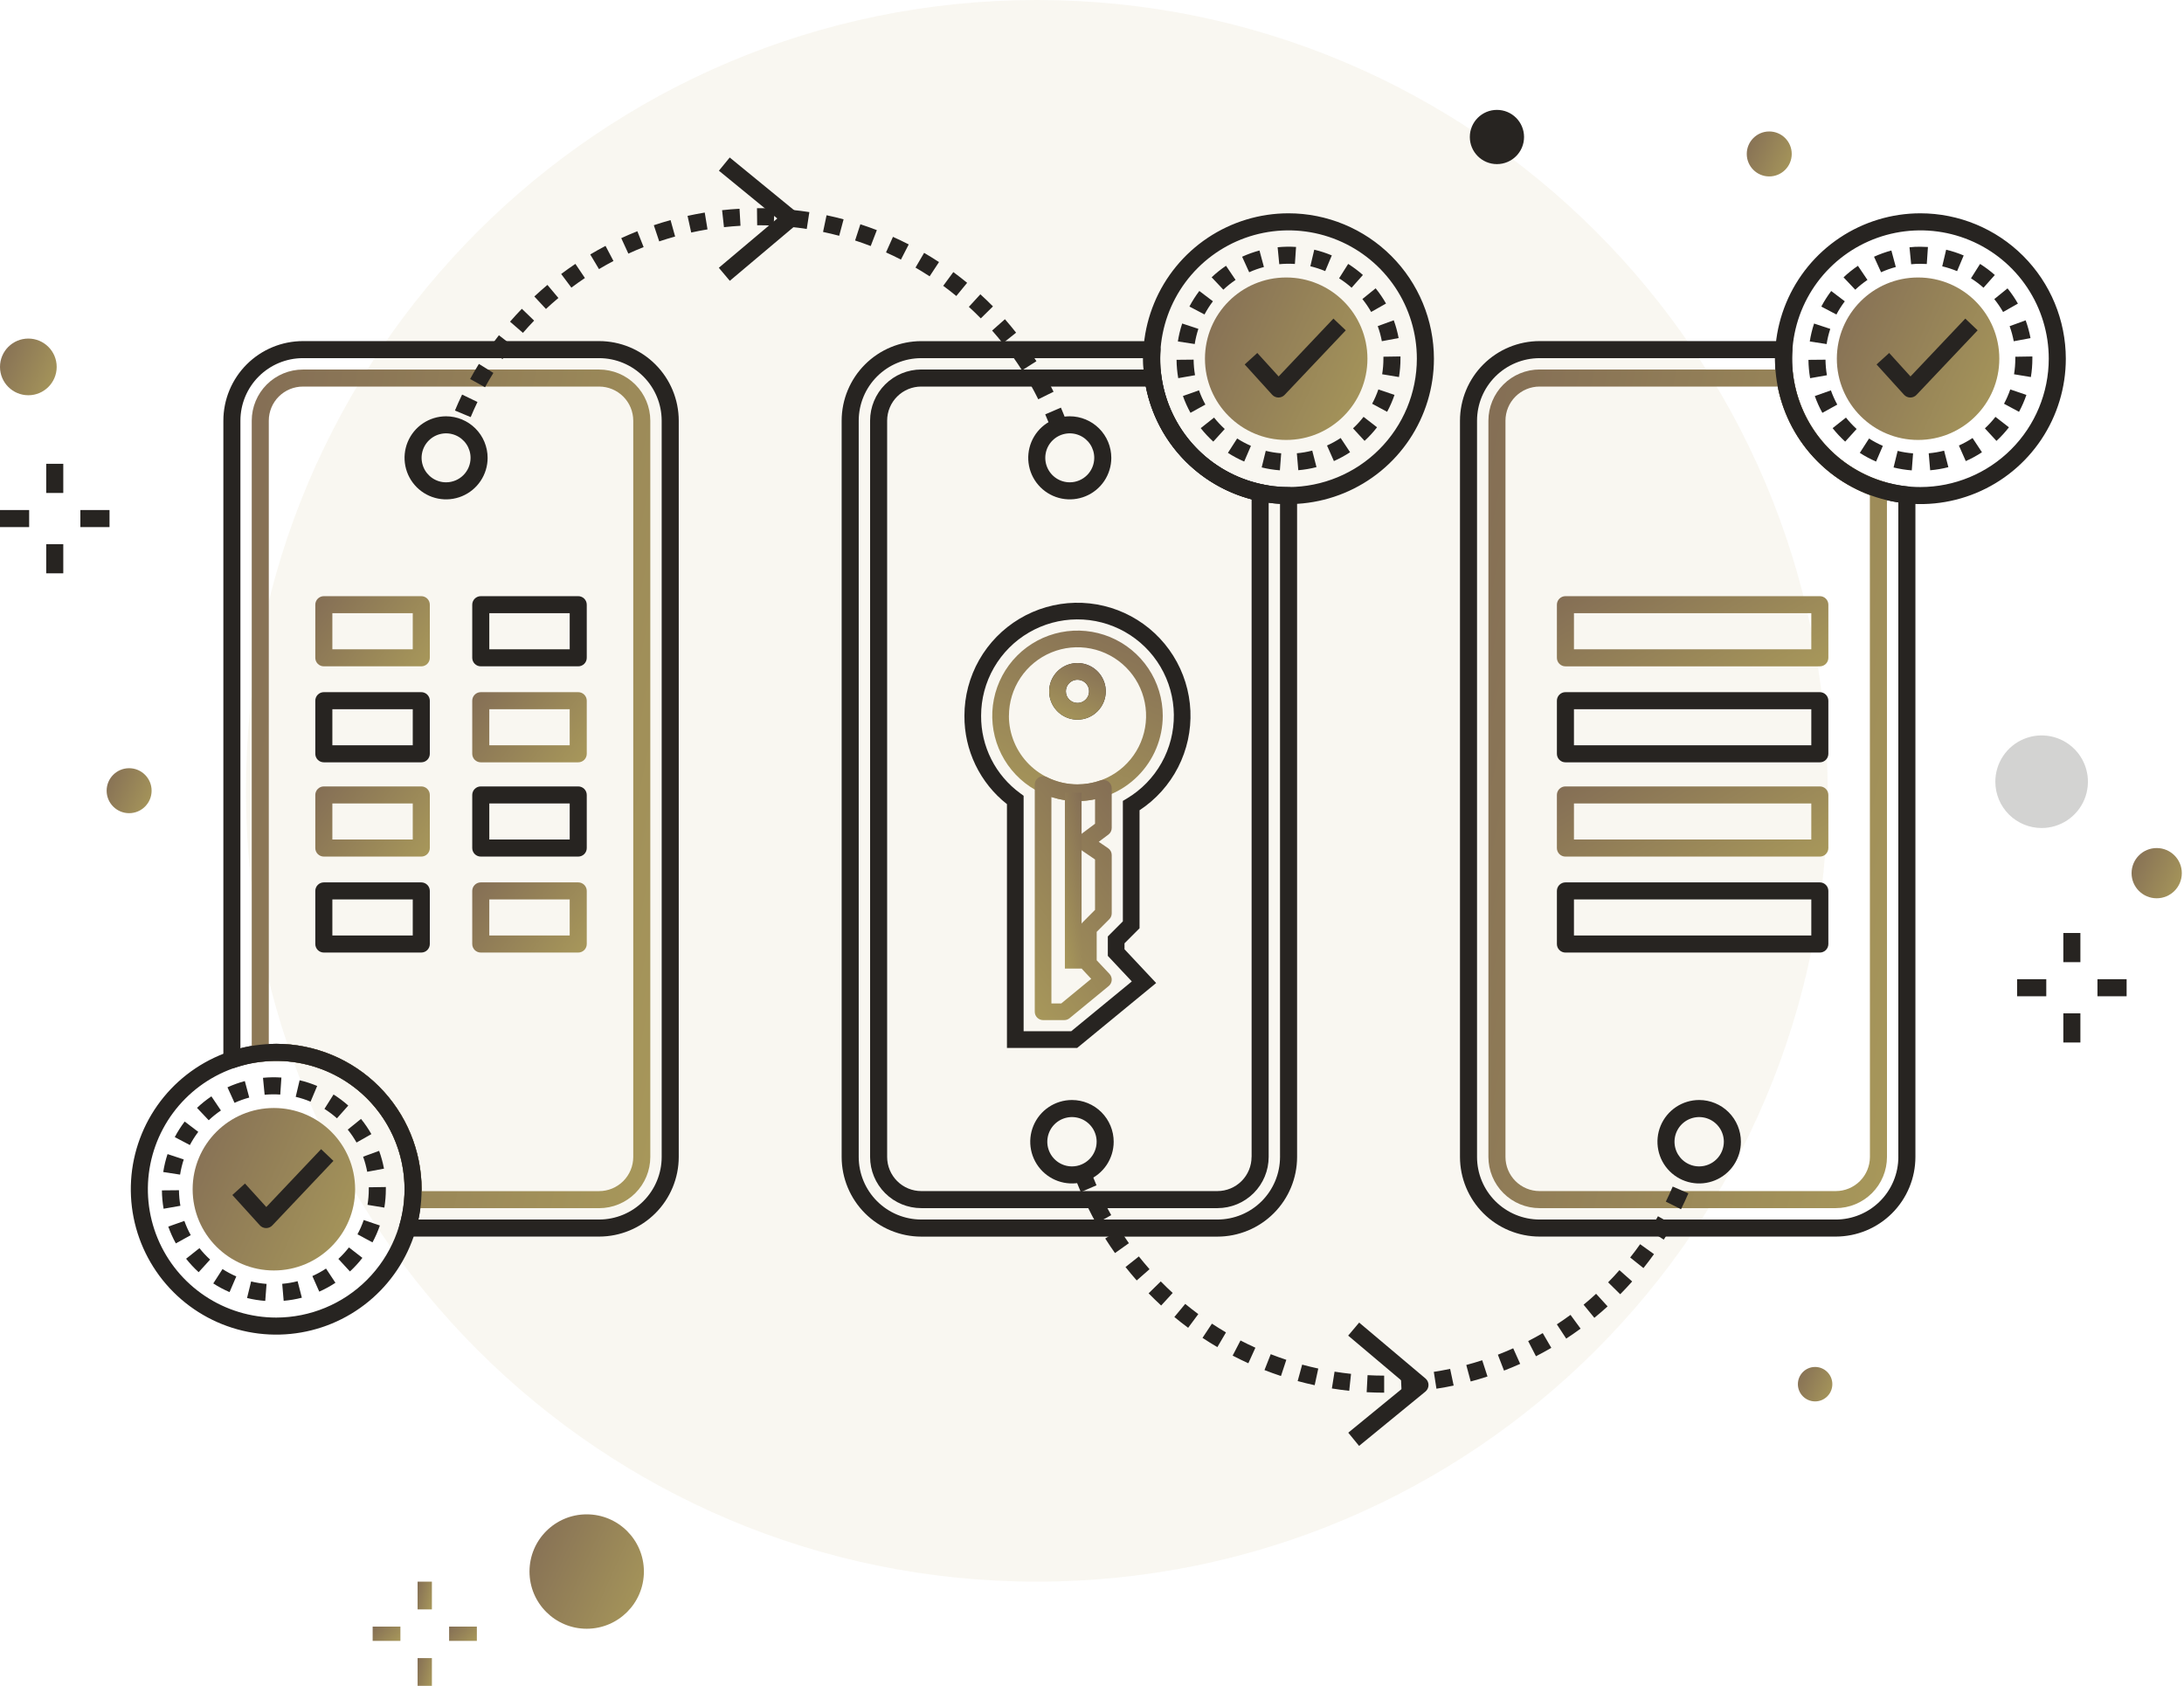 <svg width="285" height="220" viewBox="0 0 285 220" fill="none" xmlns="http://www.w3.org/2000/svg">
<path d="M135.297 206.402C192.293 206.402 238.497 160.197 238.497 103.201C238.497 46.205 192.293 0 135.297 0C78.3 0 32.096 46.205 32.096 103.201C32.096 160.197 78.3 206.402 135.297 206.402Z" fill="#C3B075" fill-opacity="0.1"/>
<path opacity="0.2" d="M266.422 108.055C267.617 108.055 268.785 107.7 269.778 107.036C270.772 106.372 271.546 105.429 272.004 104.325C272.461 103.221 272.581 102.006 272.348 100.834C272.114 99.662 271.539 98.585 270.694 97.74C269.849 96.895 268.773 96.32 267.601 96.087C266.428 95.854 265.214 95.973 264.11 96.431C263.006 96.888 262.062 97.662 261.398 98.656C260.734 99.65 260.38 100.818 260.38 102.013C260.38 103.615 261.016 105.152 262.15 106.285C263.283 107.418 264.819 108.055 266.422 108.055Z" fill="#272421"/>
<path d="M56.36 206.402H54.494V210.023H56.36V206.402Z" fill="url(#paint0_linear_861_38546)"/>
<path d="M56.36 216.379H54.494V220H56.36V216.379Z" fill="url(#paint1_linear_861_38546)"/>
<path d="M62.227 212.268H58.606V214.133H62.227V212.268Z" fill="url(#paint2_linear_861_38546)"/>
<path d="M52.25 212.268H48.629V214.133H52.25V212.268Z" fill="url(#paint3_linear_861_38546)"/>
<path d="M3.699 51.579C5.742 51.579 7.398 49.923 7.398 47.88C7.398 45.838 5.742 44.182 3.699 44.182C1.656 44.182 0 45.838 0 47.88C0 49.923 1.656 51.579 3.699 51.579Z" fill="url(#paint4_linear_861_38546)"/>
<path d="M16.85 106.118C18.47 106.118 19.784 104.804 19.784 103.184C19.784 101.564 18.47 100.25 16.85 100.25C15.23 100.25 13.916 101.564 13.916 103.184C13.916 104.804 15.23 106.118 16.85 106.118Z" fill="url(#paint5_linear_861_38546)"/>
<path d="M281.436 117.224C283.247 117.224 284.714 115.756 284.714 113.946C284.714 112.136 283.247 110.668 281.436 110.668C279.626 110.668 278.158 112.136 278.158 113.946C278.158 115.756 279.626 117.224 281.436 117.224Z" fill="url(#paint6_linear_861_38546)"/>
<path d="M230.877 23.024C232.498 23.024 233.811 21.71 233.811 20.09C233.811 18.47 232.498 17.156 230.877 17.156C229.257 17.156 227.943 18.47 227.943 20.09C227.943 21.71 229.257 23.024 230.877 23.024Z" fill="url(#paint7_linear_861_38546)"/>
<path d="M78.184 44.512H39.527C36.775 44.515 34.137 45.61 32.191 47.556C30.245 49.501 29.151 52.14 29.148 54.892V138.296C29.148 138.474 29.19 138.649 29.271 138.806C29.353 138.964 29.47 139.1 29.615 139.203C29.759 139.306 29.926 139.372 30.102 139.398C30.277 139.423 30.456 139.406 30.624 139.348C31.748 138.958 32.911 138.694 34.094 138.563C36.442 138.282 38.824 138.503 41.08 139.211C43.337 139.919 45.418 141.097 47.185 142.669C48.953 144.241 50.367 146.17 51.334 148.328C52.3 150.487 52.798 152.826 52.794 155.191C52.794 155.658 52.777 156.072 52.745 156.465C52.658 157.642 52.444 158.807 52.107 159.938C52.057 160.104 52.046 160.28 52.076 160.451C52.106 160.622 52.176 160.783 52.279 160.922C52.383 161.062 52.518 161.175 52.673 161.253C52.828 161.331 52.999 161.371 53.173 161.371H78.184C80.938 161.368 83.579 160.273 85.526 158.325C87.474 156.378 88.569 153.738 88.572 150.983V54.892C88.568 52.139 87.472 49.501 85.524 47.554C83.577 45.608 80.937 44.514 78.184 44.512ZM86.346 150.984C86.343 153.148 85.483 155.223 83.953 156.753C82.423 158.283 80.348 159.144 78.184 159.146H54.604C54.78 158.32 54.9 157.484 54.964 156.642C55.002 156.196 55.02 155.721 55.02 155.191C55.016 150.16 53.016 145.337 49.459 141.779C45.902 138.221 41.078 136.22 36.047 136.215C35.31 136.216 34.573 136.26 33.841 136.348C33.008 136.44 32.184 136.59 31.373 136.797V54.892C31.375 52.73 32.235 50.657 33.764 49.128C35.293 47.6 37.365 46.74 39.527 46.737H78.183C80.346 46.739 82.42 47.598 83.95 49.127C85.48 50.656 86.341 52.729 86.345 54.892L86.346 150.984Z" fill="#272421"/>
<path d="M78.184 48.225H39.528C37.759 48.226 36.062 48.929 34.81 50.179C33.558 51.43 32.854 53.126 32.851 54.895V138.714L34.095 138.565C36.443 138.285 38.825 138.506 41.081 139.214C43.338 139.921 45.419 141.1 47.187 142.672C48.954 144.243 50.368 146.172 51.335 148.331C52.301 150.49 52.799 152.829 52.795 155.194C52.795 155.661 52.779 156.075 52.746 156.459L52.643 157.665H78.183C79.954 157.663 81.651 156.959 82.903 155.707C84.155 154.455 84.859 152.758 84.861 150.987V54.891C84.857 53.123 84.152 51.428 82.9 50.178C81.649 48.928 79.953 48.226 78.184 48.225ZM82.636 150.987C82.635 152.167 82.165 153.299 81.331 154.133C80.496 154.968 79.365 155.437 78.184 155.439H55.018C55.018 155.359 55.018 155.277 55.018 155.194C55.014 150.163 53.014 145.34 49.458 141.782C45.901 138.225 41.078 136.223 36.048 136.217C35.727 136.217 35.403 136.225 35.076 136.243V54.891C35.078 53.712 35.548 52.581 36.383 51.748C37.218 50.915 38.349 50.447 39.528 50.447H78.184C79.364 50.447 80.494 50.916 81.329 51.749C82.163 52.582 82.633 53.712 82.636 54.891V150.987Z" fill="url(#paint8_linear_861_38546)"/>
<path d="M168.15 63.558C164.124 63.562 160.232 62.115 157.188 59.482C154.144 56.848 152.151 53.205 151.577 49.221C151.577 49.206 151.577 49.189 151.57 49.173C151.46 48.393 151.404 47.606 151.404 46.818C151.404 46.445 151.418 46.08 151.445 45.715C151.457 45.562 151.437 45.408 151.386 45.264C151.335 45.119 151.256 44.986 151.151 44.874C151.047 44.762 150.921 44.672 150.781 44.611C150.64 44.549 150.489 44.518 150.335 44.518H120.219C117.466 44.52 114.826 45.614 112.879 47.56C110.931 49.505 109.835 52.144 109.831 54.897V150.989C109.834 153.743 110.929 156.384 112.877 158.331C114.824 160.279 117.465 161.374 120.219 161.377H158.875C161.629 161.374 164.27 160.279 166.217 158.331C168.165 156.384 169.26 153.743 169.263 150.989V64.671C169.263 64.376 169.146 64.093 168.937 63.884C168.728 63.675 168.445 63.558 168.15 63.558ZM167.037 150.984C167.034 153.148 166.173 155.222 164.643 156.753C163.113 158.283 161.039 159.143 158.875 159.146H120.219C118.055 159.143 115.981 158.283 114.451 156.753C112.92 155.222 112.06 153.148 112.057 150.984V54.892C112.061 52.729 112.922 50.656 114.452 49.127C115.982 47.599 118.056 46.739 120.219 46.738H149.178V46.811C149.178 47.692 149.239 48.572 149.36 49.444C149.36 49.46 149.36 49.476 149.366 49.491C149.979 53.826 152.074 57.815 155.295 60.779C158.516 63.743 162.665 65.501 167.036 65.752L167.037 150.984Z" fill="#272421"/>
<path d="M164.664 63.194C161.309 62.477 158.254 60.749 155.912 58.243C153.57 55.736 152.053 52.572 151.565 49.176L151.43 48.219H120.22C118.45 48.22 116.754 48.923 115.502 50.173C114.25 51.424 113.545 53.12 113.542 54.889V150.981C113.544 152.752 114.248 154.449 115.5 155.701C116.752 156.953 118.449 157.657 120.22 157.659H158.876C160.646 157.657 162.344 156.953 163.596 155.701C164.847 154.449 165.552 152.752 165.554 150.981V63.379L164.664 63.194ZM163.321 150.982C163.32 152.163 162.85 153.294 162.016 154.129C161.181 154.963 160.05 155.432 158.87 155.434H120.22C119.039 155.433 117.908 154.963 117.073 154.129C116.238 153.294 115.769 152.163 115.767 150.982V54.889C115.77 53.71 116.24 52.58 117.075 51.747C117.909 50.913 119.04 50.445 120.22 50.445H149.528C150.216 53.946 151.875 57.182 154.315 59.785C156.756 62.388 159.879 64.251 163.328 65.163V150.978L163.321 150.982Z" fill="#272421"/>
<path d="M248.953 63.483C247.77 63.363 246.603 63.118 245.471 62.753L245.405 62.734C242.441 61.758 239.808 59.976 237.799 57.589C235.791 55.202 234.486 52.303 234.03 49.216C234.03 49.2 234.03 49.182 234.024 49.167C233.913 48.387 233.857 47.6 233.857 46.812C233.857 46.439 233.871 46.074 233.898 45.709C233.91 45.556 233.89 45.403 233.839 45.258C233.788 45.113 233.708 44.981 233.604 44.868C233.5 44.756 233.374 44.666 233.233 44.605C233.093 44.544 232.941 44.512 232.788 44.512H200.906C198.154 44.514 195.514 45.608 193.567 47.554C191.62 49.5 190.524 52.139 190.52 54.892V150.983C190.523 153.737 191.618 156.378 193.565 158.325C195.513 160.273 198.153 161.368 200.908 161.371H239.563C242.318 161.368 244.958 160.273 246.906 158.325C248.853 156.378 249.948 153.737 249.951 150.983V64.589C249.951 64.314 249.849 64.049 249.665 63.844C249.48 63.64 249.227 63.511 248.953 63.483ZM247.724 150.985C247.722 153.149 246.861 155.224 245.331 156.754C243.801 158.284 241.726 159.145 239.562 159.147H200.906C198.743 159.145 196.668 158.284 195.138 156.754C193.608 155.224 192.747 153.149 192.745 150.985V54.892C192.748 52.73 193.61 50.657 195.14 49.128C196.67 47.599 198.744 46.74 200.906 46.738H231.628V46.812C231.627 47.693 231.689 48.572 231.812 49.445C231.812 49.46 231.812 49.475 231.817 49.49C232.328 53.007 233.812 56.31 236.102 59.028C238.392 61.746 241.397 63.769 244.776 64.869C244.797 64.875 244.819 64.882 244.84 64.886C245.781 65.187 246.745 65.414 247.721 65.565V150.983L247.724 150.985Z" fill="#272421"/>
<path d="M246.234 62.997L245.462 62.748C242.479 61.777 239.828 59.992 237.807 57.594C235.786 55.196 234.476 52.28 234.025 49.176L233.89 48.219H200.907C199.138 48.22 197.441 48.923 196.189 50.173C194.937 51.424 194.232 53.12 194.229 54.889V150.981C194.231 152.752 194.936 154.449 196.187 155.701C197.439 156.953 199.137 157.657 200.907 157.659H239.563C241.334 157.657 243.031 156.953 244.283 155.701C245.535 154.449 246.239 152.752 246.241 150.981L246.234 62.997ZM239.563 155.434H200.907C199.727 155.433 198.596 154.963 197.761 154.129C196.927 153.294 196.457 152.162 196.456 150.982V54.889C196.458 53.71 196.928 52.58 197.763 51.747C198.597 50.914 199.728 50.446 200.907 50.445H231.982C232.614 53.634 234.051 56.608 236.155 59.085C238.26 61.562 240.963 63.461 244.008 64.6L244.015 150.982C244.013 152.162 243.544 153.294 242.709 154.129C241.875 154.963 240.743 155.433 239.563 155.434Z" fill="url(#paint9_linear_861_38546)"/>
<path d="M54.975 77.799H42.258C41.962 77.799 41.679 77.916 41.471 78.125C41.262 78.334 41.145 78.617 41.145 78.912V85.843C41.145 86.138 41.262 86.421 41.471 86.629C41.68 86.838 41.963 86.955 42.258 86.955H54.975C55.271 86.955 55.554 86.838 55.763 86.629C55.971 86.42 56.089 86.137 56.089 85.842V78.911C56.088 78.616 55.971 78.333 55.762 78.124C55.553 77.916 55.27 77.799 54.975 77.799ZM53.862 84.729H43.371V80.024H53.863L53.862 84.729Z" fill="url(#paint10_linear_861_38546)"/>
<path d="M54.975 90.326H42.258C41.962 90.326 41.679 90.443 41.471 90.652C41.262 90.861 41.145 91.144 41.145 91.439V98.369C41.145 98.664 41.262 98.947 41.471 99.156C41.68 99.364 41.963 99.481 42.258 99.481H54.975C55.271 99.481 55.554 99.364 55.763 99.155C55.971 98.946 56.089 98.663 56.089 98.368V91.438C56.088 91.143 55.971 90.86 55.762 90.652C55.553 90.443 55.27 90.326 54.975 90.326ZM53.862 97.256H43.371V92.551H53.863L53.862 97.256Z" fill="#272421"/>
<path d="M237.478 77.799H204.28C203.985 77.799 203.702 77.916 203.493 78.125C203.284 78.334 203.167 78.617 203.167 78.912V85.843C203.167 86.138 203.284 86.421 203.493 86.63C203.702 86.839 203.985 86.956 204.28 86.956H237.478C237.773 86.956 238.056 86.839 238.265 86.63C238.474 86.421 238.591 86.138 238.591 85.843V78.912C238.591 78.617 238.474 78.334 238.265 78.125C238.056 77.916 237.773 77.799 237.478 77.799ZM236.365 84.729H205.392V80.024H236.366L236.365 84.729Z" fill="url(#paint11_linear_861_38546)"/>
<path d="M237.478 90.326H204.28C203.985 90.326 203.702 90.443 203.493 90.652C203.284 90.861 203.167 91.144 203.167 91.439V98.369C203.167 98.664 203.284 98.947 203.493 99.156C203.702 99.365 203.985 99.482 204.28 99.482H237.478C237.773 99.482 238.056 99.365 238.265 99.156C238.474 98.947 238.591 98.664 238.591 98.369V91.439C238.591 91.144 238.474 90.861 238.265 90.652C238.056 90.443 237.773 90.326 237.478 90.326ZM236.365 97.256H205.392V92.551H236.366L236.365 97.256Z" fill="#272421"/>
<path d="M54.975 102.627H42.258C41.962 102.627 41.679 102.744 41.471 102.953C41.262 103.162 41.145 103.445 41.145 103.74V110.67C41.145 110.965 41.262 111.248 41.471 111.456C41.68 111.665 41.963 111.782 42.258 111.782H54.975C55.271 111.782 55.554 111.665 55.763 111.456C55.971 111.247 56.089 110.964 56.089 110.669V103.739C56.088 103.444 55.971 103.161 55.762 102.953C55.553 102.744 55.27 102.627 54.975 102.627ZM53.862 109.557H43.371V104.852H53.863L53.862 109.557Z" fill="url(#paint12_linear_861_38546)"/>
<path d="M54.975 115.15H42.258C41.962 115.15 41.679 115.268 41.471 115.476C41.262 115.685 41.145 115.968 41.145 116.264V123.194C41.145 123.489 41.262 123.772 41.471 123.981C41.68 124.189 41.963 124.306 42.258 124.306H54.975C55.271 124.306 55.554 124.189 55.763 123.98C55.971 123.772 56.089 123.489 56.089 123.193V116.263C56.088 115.967 55.971 115.685 55.762 115.476C55.553 115.268 55.27 115.15 54.975 115.15ZM53.862 122.08H43.371V117.376H53.863L53.862 122.08Z" fill="#272421"/>
<path d="M237.477 102.627H204.279C203.984 102.627 203.701 102.744 203.492 102.953C203.283 103.162 203.166 103.445 203.166 103.74V110.67C203.166 110.965 203.283 111.248 203.492 111.457C203.701 111.666 203.984 111.783 204.279 111.783H237.477C237.772 111.783 238.055 111.666 238.264 111.457C238.473 111.248 238.59 110.965 238.59 110.67V103.74C238.59 103.445 238.473 103.162 238.264 102.953C238.055 102.744 237.772 102.627 237.477 102.627ZM236.364 109.557H205.391V104.852H236.365L236.364 109.557Z" fill="url(#paint13_linear_861_38546)"/>
<path d="M237.478 115.15H204.28C203.985 115.15 203.702 115.268 203.493 115.476C203.284 115.685 203.167 115.968 203.167 116.264V123.194C203.167 123.49 203.284 123.773 203.493 123.981C203.702 124.19 203.985 124.307 204.28 124.307H237.478C237.773 124.307 238.056 124.19 238.265 123.981C238.474 123.773 238.591 123.49 238.591 123.194V116.264C238.591 115.968 238.474 115.685 238.265 115.476C238.056 115.268 237.773 115.15 237.478 115.15ZM236.365 122.08H205.392V117.376H236.366L236.365 122.08Z" fill="#272421"/>
<path d="M73.231 35.755L74.562 37.535C75.141 37.1 75.735 36.678 76.329 36.279L75.086 34.436C74.467 34.853 73.841 35.297 73.231 35.755ZM81.069 31.076L81.998 33.098C82.659 32.791 83.329 32.509 83.99 32.245L83.171 30.176C82.476 30.453 81.766 30.755 81.069 31.076ZM77.023 33.207L78.165 35.118C78.779 34.749 79.417 34.393 80.054 34.057L79.017 32.088C78.345 32.442 77.675 32.819 77.023 33.207ZM89.721 28.171L90.199 30.344C90.896 30.191 91.611 30.053 92.326 29.934L91.964 27.738C91.213 27.864 90.463 28.009 89.724 28.171H89.721ZM85.318 29.39L86.025 31.501C86.705 31.273 87.403 31.059 88.1 30.866L87.504 28.722C86.777 28.924 86.037 29.15 85.32 29.39H85.318ZM61.347 49.462L63.292 50.533C63.641 49.899 64.009 49.27 64.385 48.664L62.494 47.49C62.097 48.125 61.715 48.789 61.348 49.459L61.347 49.462ZM59.367 53.575L61.422 54.431C61.697 53.771 61.995 53.106 62.308 52.458L60.303 51.492C59.973 52.173 59.659 52.875 59.368 53.572L59.367 53.575ZM94.229 27.432L94.474 29.645C95.179 29.567 95.907 29.506 96.631 29.464L96.504 27.242C95.74 27.282 94.969 27.346 94.23 27.428L94.229 27.432ZM66.558 41.979L68.24 43.438C68.715 42.89 69.207 42.353 69.702 41.84L68.1 40.295C67.579 40.833 67.06 41.398 66.559 41.975L66.558 41.979ZM63.753 45.582L65.579 46.855C65.989 46.263 66.425 45.677 66.863 45.115L65.107 43.749C64.645 44.336 64.189 44.954 63.754 45.578L63.753 45.582ZM69.728 38.692L71.244 40.32C71.776 39.825 72.321 39.342 72.868 38.886L71.435 37.18C70.864 37.658 70.29 38.171 69.728 38.689L69.728 38.692ZM131.132 41.661L129.465 43.137C129.939 43.673 130.408 44.232 130.856 44.797L132.597 43.414C132.129 42.813 131.63 42.223 131.134 41.652L131.132 41.661ZM133.973 45.24L132.159 46.53C132.576 47.116 132.978 47.72 133.367 48.328L135.247 47.137C134.843 46.491 134.415 45.851 133.975 45.236L133.973 45.24ZM127.932 38.405L126.43 40.044C126.959 40.526 127.483 41.033 127.99 41.547L129.577 39.986C129.042 39.444 128.489 38.91 127.93 38.401L127.932 38.405ZM136.423 49.099L134.477 50.189C134.83 50.817 135.17 51.461 135.488 52.106L137.484 51.121C137.151 50.437 136.794 49.757 136.422 49.095L136.423 49.099ZM138.445 53.195L136.397 54.073C136.679 54.728 136.947 55.404 137.196 56.086L139.287 55.321C139.025 54.602 138.741 53.888 138.444 53.194L138.445 53.195ZM123.085 37.297C123.66 37.721 124.236 38.169 124.793 38.628L126.206 36.908C125.618 36.425 125.011 35.953 124.404 35.506L123.085 37.297ZM103.126 29.602C103.843 29.675 104.568 29.768 105.276 29.878L105.616 27.678C104.872 27.563 104.11 27.465 103.351 27.388L103.126 29.602ZM107.403 30.267C108.106 30.415 108.815 30.584 109.51 30.77L110.084 28.619C109.351 28.424 108.603 28.245 107.862 28.089L107.403 30.267ZM119.468 34.919C120.082 35.281 120.705 35.664 121.311 36.06L122.534 34.201C121.899 33.783 121.247 33.382 120.593 32.997L119.468 34.919ZM98.782 27.169L98.806 29.395H99.028C99.665 29.395 100.316 29.411 100.964 29.443L101.067 27.219C100.367 27.186 99.665 27.151 98.981 27.169H98.782ZM115.62 32.939C116.271 33.23 116.927 33.546 117.566 33.877L118.585 31.897C117.907 31.549 117.214 31.215 116.527 30.908L115.62 32.939ZM111.585 31.383C112.263 31.603 112.949 31.847 113.622 32.107L114.424 30.03C113.707 29.756 112.991 29.499 112.274 29.266L111.585 31.383Z" fill="#272421"/>
<path d="M58.211 54.326C57.139 54.326 56.091 54.644 55.2 55.24C54.309 55.835 53.614 56.682 53.204 57.672C52.793 58.663 52.686 59.752 52.895 60.804C53.104 61.855 53.621 62.821 54.379 63.579C55.137 64.337 56.102 64.853 57.154 65.063C58.205 65.272 59.295 65.164 60.286 64.754C61.276 64.344 62.123 63.649 62.718 62.758C63.314 61.867 63.632 60.819 63.632 59.746C63.63 58.309 63.058 56.932 62.042 55.916C61.026 54.9 59.648 54.328 58.211 54.326ZM58.211 62.941C57.579 62.941 56.962 62.754 56.436 62.403C55.911 62.052 55.501 61.553 55.26 60.969C55.018 60.385 54.954 59.743 55.078 59.123C55.201 58.503 55.505 57.934 55.952 57.487C56.399 57.04 56.968 56.736 57.588 56.613C58.208 56.49 58.85 56.553 59.434 56.795C60.018 57.036 60.517 57.446 60.868 57.971C61.219 58.497 61.406 59.115 61.406 59.746C61.406 60.594 61.069 61.406 60.47 62.005C59.871 62.604 59.059 62.941 58.211 62.941Z" fill="#272421"/>
<path d="M139.599 54.326C138.527 54.326 137.479 54.644 136.588 55.24C135.696 55.835 135.002 56.682 134.591 57.672C134.181 58.663 134.074 59.752 134.283 60.804C134.492 61.855 135.008 62.821 135.766 63.579C136.524 64.337 137.49 64.853 138.542 65.063C139.593 65.272 140.683 65.164 141.673 64.754C142.664 64.344 143.51 63.649 144.106 62.758C144.701 61.867 145.019 60.819 145.019 59.746C145.017 58.309 144.446 56.932 143.43 55.916C142.414 54.9 141.036 54.328 139.599 54.326ZM139.599 62.941C138.967 62.941 138.349 62.754 137.824 62.403C137.299 62.052 136.889 61.553 136.647 60.969C136.405 60.385 136.342 59.743 136.465 59.123C136.589 58.503 136.893 57.934 137.34 57.487C137.787 57.04 138.356 56.736 138.976 56.613C139.595 56.49 140.238 56.553 140.822 56.795C141.406 57.036 141.905 57.446 142.256 57.971C142.607 58.497 142.794 59.115 142.794 59.746C142.793 60.594 142.456 61.406 141.857 62.005C141.258 62.604 140.446 62.941 139.599 62.941Z" fill="#272421"/>
<path d="M178.343 181.68C179.1 181.721 179.868 181.742 180.626 181.743V179.517C179.909 179.517 179.178 179.495 178.459 179.456L178.343 181.68ZM160.854 176.905C161.529 177.256 162.221 177.593 162.902 177.903L163.823 175.875C163.174 175.581 162.52 175.261 161.878 174.929L160.854 176.905ZM173.803 181.191C174.546 181.311 175.308 181.413 176.066 181.498L176.303 179.285C175.587 179.208 174.863 179.111 174.153 178.998L173.803 181.191ZM156.921 174.588C157.555 175.008 158.206 175.416 158.858 175.799L159.984 173.88C159.37 173.516 158.755 173.131 158.149 172.733L156.921 174.588ZM169.338 180.226C170.065 180.424 170.811 180.607 171.558 180.767L172.027 178.592C171.32 178.44 170.613 178.266 169.925 178.08L169.338 180.226ZM165.008 178.792C165.71 179.067 166.433 179.327 167.159 179.566L167.858 177.453C167.174 177.227 166.488 176.979 165.823 176.719L165.008 178.792ZM143.996 156.655L141.999 157.638C142.334 158.318 142.691 159 143.062 159.662L145.007 158.573C144.652 157.945 144.313 157.299 143.996 156.655ZM142.285 152.668L140.194 153.433C140.458 154.15 140.741 154.867 141.039 155.56L143.087 154.683C142.808 154.027 142.538 153.349 142.285 152.668ZM153.248 171.866C153.829 172.348 154.434 172.822 155.046 173.275L156.372 171.487C155.792 171.057 155.219 170.609 154.667 170.156L153.248 171.866ZM146.108 160.434L144.227 161.624C144.637 162.268 145.062 162.906 145.499 163.522L147.315 162.234C146.905 161.651 146.499 161.045 146.113 160.435L146.108 160.434ZM149.887 168.777C150.424 169.326 150.977 169.861 151.525 170.367L153.03 168.729C152.507 168.249 151.983 167.742 151.474 167.222L149.887 168.777ZM148.614 163.964L146.873 165.346C147.339 165.934 147.831 166.524 148.336 167.097L150.008 165.628C149.53 165.088 149.062 164.527 148.619 163.969L148.614 163.964ZM212.72 164.096L214.461 165.483C214.931 164.893 215.393 164.281 215.837 163.662L214.027 162.366C213.615 162.96 213.175 163.542 212.729 164.101L212.72 164.096ZM209.844 167.334L211.429 168.898C211.959 168.36 212.485 167.799 212.989 167.23L211.326 165.753C210.855 166.297 210.356 166.829 209.852 167.339L209.844 167.334ZM206.644 170.254L208.055 171.975C208.646 171.49 209.228 170.988 209.783 170.481L208.282 168.836C207.764 169.321 207.21 169.799 206.652 170.26L206.644 170.254ZM215.239 160.573L217.115 161.77C217.525 161.127 217.921 160.469 218.292 159.814L216.354 158.718C216.017 159.344 215.637 159.968 215.248 160.578L215.239 160.573ZM219.156 152.66L219.092 152.831L221.176 153.613L221.243 153.432L219.156 152.66ZM217.371 156.806L219.364 157.798C219.703 157.117 220.026 156.42 220.327 155.728L218.279 154.844C218.008 155.505 217.702 156.165 217.379 156.811L217.371 156.806ZM182.796 179.468L182.905 181.691C183.662 181.653 184.428 181.596 185.183 181.518L184.956 179.304C184.241 179.377 183.514 179.432 182.796 179.468ZM187.104 179.024L187.448 181.224C188.202 181.106 188.958 180.967 189.695 180.814L189.234 178.636C188.535 178.782 187.819 178.913 187.104 179.024ZM191.342 178.128L191.917 180.279C192.646 180.084 193.384 179.869 194.11 179.629L193.421 177.512C192.732 177.736 192.033 177.943 191.338 178.128H191.342ZM203.161 172.826L204.383 174.686C205.015 174.277 205.646 173.832 206.259 173.383L204.942 171.589C204.359 172.017 203.759 172.433 203.161 172.826ZM199.418 175.01L200.435 176.99C201.104 176.645 201.778 176.273 202.438 175.892L201.318 173.969C200.69 174.334 200.051 174.685 199.418 175.01ZM195.463 176.785L196.265 178.862C196.969 178.59 197.678 178.294 198.375 177.982L197.464 175.95C196.803 176.246 196.13 176.529 195.463 176.785Z" fill="#272421"/>
<path d="M221.733 143.549C220.656 143.549 219.603 143.868 218.708 144.466C217.813 145.065 217.115 145.915 216.703 146.91C216.29 147.905 216.183 149 216.393 150.056C216.603 151.112 217.121 152.082 217.883 152.844C218.644 153.605 219.615 154.124 220.671 154.334C221.727 154.544 222.822 154.436 223.817 154.024C224.812 153.612 225.662 152.914 226.26 152.019C226.858 151.123 227.178 150.071 227.178 148.994C227.176 147.55 226.602 146.166 225.581 145.145C224.561 144.125 223.177 143.55 221.733 143.549ZM221.733 152.213C221.096 152.213 220.474 152.025 219.945 151.671C219.415 151.317 219.003 150.814 218.759 150.226C218.516 149.638 218.452 148.991 218.576 148.366C218.701 147.742 219.007 147.169 219.457 146.718C219.908 146.268 220.481 145.962 221.106 145.838C221.73 145.714 222.377 145.778 222.965 146.021C223.553 146.265 224.056 146.678 224.41 147.207C224.763 147.737 224.952 148.359 224.952 148.996C224.95 149.849 224.611 150.667 224.007 151.27C223.404 151.873 222.586 152.212 221.733 152.213Z" fill="#272421"/>
<path d="M139.884 143.549C138.807 143.549 137.755 143.869 136.86 144.467C135.964 145.065 135.267 145.916 134.855 146.911C134.443 147.906 134.335 149 134.545 150.057C134.755 151.113 135.274 152.083 136.036 152.844C136.797 153.606 137.767 154.124 138.823 154.334C139.88 154.544 140.974 154.436 141.969 154.024C142.964 153.612 143.814 152.914 144.413 152.019C145.011 151.123 145.33 150.071 145.33 148.994C145.329 147.55 144.754 146.166 143.733 145.145C142.712 144.124 141.328 143.55 139.884 143.549ZM139.884 152.213C139.248 152.213 138.626 152.024 138.097 151.67C137.568 151.316 137.155 150.813 136.912 150.225C136.669 149.637 136.605 148.99 136.73 148.366C136.854 147.741 137.161 147.168 137.611 146.718C138.061 146.268 138.635 145.962 139.259 145.838C139.883 145.714 140.531 145.778 141.119 146.021C141.707 146.265 142.209 146.678 142.563 147.207C142.916 147.736 143.105 148.358 143.105 148.995C143.104 149.848 142.764 150.667 142.16 151.27C141.556 151.874 140.738 152.213 139.884 152.213Z" fill="#272421"/>
<path d="M103.878 27.638L95.224 20.553L93.814 22.276L101.432 28.512L93.802 34.945L95.235 36.646L103.89 29.35C104.015 29.245 104.115 29.113 104.183 28.965C104.252 28.817 104.286 28.655 104.285 28.491C104.284 28.328 104.247 28.167 104.176 28.019C104.106 27.872 104.005 27.742 103.878 27.638Z" fill="#272421"/>
<path d="M186.017 179.89L177.362 172.594L175.929 174.295L183.558 180.729L175.941 186.963L177.351 188.687L186.005 181.602C186.132 181.499 186.234 181.369 186.304 181.221C186.375 181.074 186.412 180.913 186.413 180.749C186.414 180.586 186.38 180.424 186.311 180.276C186.243 180.127 186.143 179.995 186.018 179.89H186.017Z" fill="#272421"/>
<path d="M250.299 57.413C256.154 57.413 260.9 52.667 260.9 46.812C260.9 40.957 256.154 36.211 250.299 36.211C244.444 36.211 239.698 40.957 239.698 46.812C239.698 52.667 244.444 57.413 250.299 57.413Z" fill="url(#paint14_linear_861_38546)"/>
<path d="M250.604 27.836C246.852 27.836 243.183 28.949 240.063 31.034C236.943 33.118 234.511 36.082 233.075 39.549C231.639 43.016 231.263 46.831 231.995 50.511C232.728 54.192 234.535 57.572 237.188 60.226C239.842 62.879 243.222 64.686 246.903 65.419C250.583 66.151 254.398 65.775 257.865 64.339C261.332 62.903 264.296 60.471 266.38 57.351C268.465 54.23 269.578 50.562 269.578 46.81C269.572 41.779 267.572 36.956 264.015 33.4C260.458 29.843 255.635 27.842 250.604 27.836ZM250.604 63.558C247.292 63.558 244.054 62.576 241.3 60.736C238.546 58.895 236.4 56.28 235.132 53.219C233.864 50.159 233.533 46.792 234.179 43.543C234.825 40.295 236.42 37.311 238.762 34.968C241.104 32.626 244.089 31.031 247.337 30.385C250.586 29.739 253.953 30.07 257.013 31.338C260.074 32.606 262.689 34.752 264.529 37.506C266.37 40.26 267.352 43.498 267.352 46.811C267.347 51.251 265.581 55.507 262.441 58.647C259.301 61.787 255.045 63.553 250.604 63.558Z" fill="#272421"/>
<path d="M256.459 41.576L249.309 49.126L246.527 46.062L244.879 47.56L248.463 51.511C248.566 51.625 248.691 51.716 248.831 51.778C248.971 51.841 249.122 51.874 249.275 51.876H249.286C249.438 51.876 249.588 51.846 249.726 51.786C249.865 51.726 249.991 51.638 250.094 51.528L258.07 43.107L256.459 41.576Z" fill="#272421"/>
<path d="M167.842 57.413C173.697 57.413 178.443 52.667 178.443 46.812C178.443 40.957 173.697 36.211 167.842 36.211C161.987 36.211 157.241 40.957 157.241 46.812C157.241 52.667 161.987 57.413 167.842 57.413Z" fill="url(#paint15_linear_861_38546)"/>
<path d="M168.146 27.836C164.394 27.836 160.726 28.949 157.605 31.034C154.485 33.118 152.053 36.082 150.617 39.549C149.181 43.016 148.805 46.831 149.537 50.511C150.27 54.192 152.077 57.572 154.73 60.226C157.384 62.879 160.764 64.686 164.445 65.419C168.125 66.151 171.94 65.775 175.407 64.339C178.874 62.903 181.838 60.471 183.922 57.351C186.007 54.23 187.12 50.562 187.12 46.81C187.114 41.779 185.114 36.956 181.557 33.4C178 29.843 173.177 27.842 168.146 27.836ZM168.146 63.558C164.834 63.558 161.596 62.577 158.842 60.736C156.087 58.897 153.94 56.281 152.673 53.221C151.405 50.161 151.073 46.794 151.719 43.545C152.364 40.296 153.959 37.312 156.301 34.969C158.643 32.627 161.627 31.032 164.876 30.385C168.124 29.739 171.492 30.07 174.552 31.338C177.612 32.605 180.228 34.751 182.069 37.505C183.909 40.259 184.892 43.497 184.892 46.81C184.887 51.249 183.121 55.506 179.982 58.646C176.843 61.786 172.586 63.552 168.146 63.558Z" fill="#272421"/>
<path d="M156.382 42.915L154.269 42.217C154.017 42.98 153.828 43.762 153.705 44.557L155.905 44.895C156.009 44.223 156.169 43.561 156.382 42.915ZM158.279 39.316L156.505 37.97C156.02 38.611 155.587 39.29 155.213 40.001L157.182 41.037C157.5 40.436 157.866 39.861 158.279 39.321V39.316ZM155.76 46.932L153.534 46.954C153.542 47.757 153.615 48.557 153.753 49.348L155.946 48.964C155.829 48.294 155.767 47.616 155.76 46.937V46.932ZM156.464 50.935L154.366 51.678C154.633 52.435 154.963 53.169 155.352 53.871L157.298 52.794C156.969 52.2 156.69 51.58 156.464 50.941V50.935ZM164.932 34.839L164.355 32.689C163.579 32.897 162.822 33.169 162.09 33.502L163.012 35.528C163.633 35.247 164.276 35.019 164.935 34.844L164.932 34.839ZM178.932 40.708L180.868 39.611C180.472 38.913 180.019 38.248 179.514 37.624L177.785 39.024C178.212 39.555 178.596 40.12 178.932 40.713V40.708ZM180.324 44.526L182.513 44.116C182.365 43.326 182.152 42.55 181.877 41.795L179.786 42.559C180.02 43.2 180.2 43.859 180.324 44.53V44.526ZM161.233 36.526L159.99 34.683C159.324 35.132 158.695 35.634 158.112 36.186L159.641 37.803C160.136 37.336 160.669 36.91 161.234 36.53L161.233 36.526ZM158.43 54.491L156.689 55.873C157.187 56.502 157.735 57.09 158.328 57.63L159.823 55.982C159.32 55.525 158.854 55.027 158.431 54.495L158.43 54.491ZM182.755 46.515L180.529 46.549V46.805C180.529 47.487 180.474 48.167 180.363 48.839L182.56 49.202C182.69 48.407 182.755 47.603 182.754 46.797L182.755 46.515ZM176.56 55.896L178.07 57.534C178.66 56.989 179.204 56.396 179.697 55.761L177.937 54.397C177.52 54.935 177.059 55.438 176.56 55.901V55.896ZM160.237 59.096C160.912 59.532 161.622 59.911 162.36 60.229L163.241 58.181C162.616 57.911 162.014 57.59 161.442 57.221L160.237 59.096ZM173.166 58.133L174.067 60.169C174.801 59.843 175.507 59.457 176.178 59.015L174.949 57.157C174.383 57.533 173.787 57.862 173.166 58.139V58.133ZM179.053 52.685L181.012 53.74C181.393 53.033 181.715 52.296 181.975 51.535L179.87 50.819C179.649 51.464 179.376 52.09 179.053 52.691V52.685ZM175.932 34.437L174.744 36.319C175.321 36.684 175.866 37.095 176.376 37.548L177.853 35.885C177.253 35.352 176.611 34.87 175.932 34.442V34.437ZM171.505 32.58L170.993 34.747C171.656 34.904 172.305 35.115 172.933 35.378L173.794 33.33C173.053 33.019 172.287 32.77 171.505 32.585V32.58ZM166.723 32.261L166.938 34.477C167.616 34.411 168.298 34.401 168.978 34.446L169.128 32.226C168.327 32.172 167.522 32.185 166.723 32.265V32.261ZM164.643 60.997C165.423 61.187 166.217 61.314 167.018 61.376L167.188 59.155C166.509 59.104 165.835 58.996 165.174 58.834L164.643 60.997ZM169.231 59.145L169.422 61.362C170.223 61.294 171.017 61.159 171.795 60.959L171.24 58.802C170.583 58.973 169.912 59.09 169.236 59.15L169.231 59.145Z" fill="#272421"/>
<path d="M238.841 42.919L236.728 42.221C236.476 42.984 236.288 43.767 236.165 44.561L238.365 44.9C238.469 44.228 238.628 43.565 238.841 42.919ZM238.218 46.938L235.992 46.959C236 47.762 236.074 48.563 236.211 49.353L238.404 48.969C238.287 48.298 238.225 47.619 238.218 46.938ZM240.738 39.323L238.964 37.976C238.479 38.617 238.046 39.296 237.672 40.007L239.641 41.043C239.958 40.44 240.325 39.865 240.737 39.322L240.738 39.323ZM238.922 50.942L236.824 51.684C237.091 52.441 237.421 53.174 237.81 53.877L239.756 52.8C239.428 52.204 239.149 51.582 238.922 50.941V50.942ZM261.39 40.717L263.326 39.62C262.93 38.921 262.477 38.257 261.972 37.632L260.243 39.032C260.671 39.561 261.055 40.124 261.392 40.716L261.39 40.717ZM262.782 44.533L264.971 44.124C264.823 43.334 264.611 42.558 264.336 41.803L262.245 42.565C262.478 43.205 262.657 43.863 262.782 44.532V44.533ZM243.693 36.531L242.45 34.688C241.784 35.137 241.156 35.64 240.572 36.191L242.101 37.808C242.596 37.339 243.128 36.913 243.693 36.531ZM240.888 54.491L239.147 55.874C239.645 56.503 240.193 57.09 240.786 57.63L242.281 55.982C241.777 55.524 241.311 55.025 240.888 54.491ZM247.391 34.841L246.814 32.69C246.038 32.899 245.281 33.171 244.549 33.503L245.471 35.529C246.091 35.248 246.733 35.02 247.39 34.845L247.391 34.841ZM261.512 52.687L263.471 53.742C263.852 53.034 264.174 52.297 264.434 51.537L262.329 50.82C262.107 51.465 261.834 52.09 261.511 52.691L261.512 52.687ZM258.391 34.438L257.203 36.32C257.78 36.685 258.326 37.096 258.836 37.549L260.313 35.886C259.713 35.354 259.07 34.871 258.39 34.443L258.391 34.438ZM242.695 59.099C243.37 59.535 244.08 59.914 244.818 60.232L245.7 58.184C245.075 57.914 244.473 57.593 243.901 57.224L242.695 59.099ZM259.018 55.899L260.528 57.538C261.118 56.992 261.662 56.399 262.155 55.764L260.395 54.4C259.978 54.937 259.517 55.439 259.018 55.901V55.899ZM265.213 46.518L262.987 46.554V46.808C262.987 47.489 262.932 48.169 262.821 48.841L265.018 49.204C265.148 48.409 265.214 47.605 265.213 46.8V46.518ZM255.623 58.137L256.524 60.173C257.258 59.846 257.964 59.461 258.635 59.019L257.406 57.161C256.84 57.536 256.244 57.863 255.624 58.139L255.623 58.137ZM247.101 61.004C247.881 61.195 248.675 61.322 249.476 61.383L249.646 59.163C248.967 59.111 248.293 59.004 247.632 58.841L247.101 61.004ZM253.962 32.588L253.45 34.755C254.113 34.911 254.762 35.122 255.39 35.385L256.251 33.337C255.511 33.025 254.746 32.774 253.964 32.587L253.962 32.588ZM249.179 32.267L249.395 34.483C249.79 34.444 250.189 34.425 250.583 34.425C250.862 34.425 251.153 34.433 251.435 34.453L251.585 32.232C251.26 32.21 250.934 32.199 250.605 32.199C250.13 32.191 249.654 32.215 249.181 32.269L249.179 32.267ZM251.687 59.153L251.878 61.37C252.679 61.301 253.473 61.166 254.251 60.966L253.696 58.81C253.038 58.979 252.366 59.093 251.689 59.152L251.687 59.153Z" fill="#272421"/>
<path d="M174.004 41.576L166.854 49.126L164.072 46.062L162.424 47.56L166.008 51.511C166.111 51.625 166.236 51.716 166.376 51.778C166.516 51.841 166.667 51.874 166.82 51.876H166.831C166.983 51.876 167.132 51.845 167.271 51.785C167.41 51.726 167.535 51.638 167.639 51.528L175.615 43.107L174.004 41.576Z" fill="#272421"/>
<path d="M35.74 165.794C41.594 165.794 46.341 161.048 46.341 155.193C46.341 149.338 41.594 144.592 35.74 144.592C29.885 144.592 25.139 149.338 25.139 155.193C25.139 161.048 29.885 165.794 35.74 165.794Z" fill="url(#paint16_linear_861_38546)"/>
<path d="M36.043 136.219C32.29 136.219 28.622 137.332 25.502 139.416C22.382 141.501 19.95 144.465 18.514 147.931C17.078 151.398 16.702 155.213 17.434 158.894C18.166 162.574 19.973 165.955 22.627 168.609C25.28 171.262 28.661 173.069 32.341 173.801C36.022 174.534 39.837 174.158 43.304 172.722C46.771 171.286 49.734 168.854 51.819 165.734C53.904 162.613 55.017 158.945 55.017 155.192C55.011 150.162 53.01 145.339 49.453 141.782C45.896 138.225 41.073 136.224 36.043 136.219ZM36.043 171.941C32.731 171.941 29.493 170.959 26.739 169.118C23.985 167.278 21.838 164.663 20.57 161.602C19.303 158.542 18.971 155.175 19.617 151.926C20.264 148.677 21.859 145.693 24.201 143.351C26.543 141.009 29.527 139.414 32.776 138.768C36.024 138.122 39.392 138.453 42.452 139.721C45.512 140.988 48.128 143.135 49.968 145.889C51.808 148.643 52.79 151.881 52.79 155.193C52.785 159.633 51.019 163.89 47.879 167.03C44.74 170.169 40.483 171.936 36.043 171.941Z" fill="#272421"/>
<path d="M41.901 149.963L34.751 157.513L31.969 154.449L30.321 155.946L33.906 159.898C34.008 160.012 34.134 160.102 34.274 160.165C34.413 160.228 34.564 160.261 34.718 160.263H34.729C34.88 160.263 35.03 160.232 35.169 160.172C35.308 160.112 35.433 160.025 35.537 159.915L43.512 151.493L41.901 149.963Z" fill="#272421"/>
<path d="M271.48 121.754H269.254V125.559H271.48V121.754Z" fill="#272421"/>
<path d="M271.48 132.238H269.254V136.044H271.48V132.238Z" fill="#272421"/>
<path d="M277.512 127.785H273.707V130.011H277.512V127.785Z" fill="#272421"/>
<path d="M267.028 127.785H263.223V130.011H267.028V127.785Z" fill="#272421"/>
<path d="M8.258 60.525H6.031V64.331H8.258V60.525Z" fill="#272421"/>
<path d="M8.258 71.012H6.031V74.817H8.258V71.012Z" fill="#272421"/>
<path d="M14.292 66.559H10.486V68.785H14.292V66.559Z" fill="#272421"/>
<path d="M3.805 66.559H0V68.785H3.805V66.559Z" fill="#272421"/>
<path d="M195.342 21.416C197.296 21.416 198.88 19.832 198.88 17.878C198.88 15.924 197.296 14.34 195.342 14.34C193.388 14.34 191.804 15.924 191.804 17.878C191.804 19.832 193.388 21.416 195.342 21.416Z" fill="#272421"/>
<path d="M76.561 212.548C80.683 212.548 84.025 209.206 84.025 205.083C84.025 200.961 80.683 197.619 76.561 197.619C72.439 197.619 69.097 200.961 69.097 205.083C69.097 209.206 72.439 212.548 76.561 212.548Z" fill="url(#paint17_linear_861_38546)"/>
<path d="M236.862 182.88C238.103 182.88 239.11 181.874 239.11 180.633C239.11 179.391 238.103 178.385 236.862 178.385C235.621 178.385 234.614 179.391 234.614 180.633C234.614 181.874 235.621 182.88 236.862 182.88Z" fill="url(#paint18_linear_861_38546)"/>
<path d="M23.977 151.305L21.864 150.606C21.612 151.369 21.424 152.152 21.301 152.946L23.501 153.285C23.605 152.613 23.764 151.951 23.977 151.305ZM23.355 155.322L21.129 155.343C21.137 156.146 21.21 156.947 21.348 157.738L23.541 157.354C23.424 156.683 23.361 156.003 23.355 155.322ZM25.873 147.706L24.1 146.359C23.614 147 23.182 147.679 22.807 148.39L24.777 149.427C25.094 148.824 25.461 148.248 25.873 147.706ZM24.059 159.327L21.96 160.069C22.228 160.826 22.558 161.559 22.947 162.262L24.892 161.185C24.564 160.589 24.285 159.968 24.059 159.327ZM28.83 144.915L27.587 143.071C26.921 143.52 26.292 144.023 25.709 144.575L27.237 146.192C27.732 145.723 28.265 145.296 28.83 144.915ZM46.527 149.098L48.464 148.001C48.068 147.303 47.614 146.638 47.109 146.014L45.38 147.414C45.807 147.943 46.191 148.507 46.526 149.099L46.527 149.098ZM26.026 162.88L24.285 164.263C24.782 164.892 25.33 165.48 25.924 166.019L27.419 164.372C26.915 163.913 26.449 163.414 26.026 162.88ZM47.919 152.915L50.108 152.506C49.96 151.716 49.748 150.939 49.473 150.184L47.382 150.948C47.615 151.588 47.795 152.246 47.919 152.915ZM32.526 143.229L31.949 141.078C31.173 141.287 30.415 141.559 29.684 141.892L30.605 143.918C31.226 143.636 31.868 143.406 32.526 143.229ZM36.827 167.536L37.018 169.753C37.819 169.684 38.612 169.549 39.391 169.349L38.836 167.194C38.176 167.363 37.505 167.477 36.827 167.536ZM44.156 164.285L45.666 165.924C46.256 165.379 46.8 164.785 47.292 164.15L45.533 162.786C45.115 163.323 44.654 163.825 44.155 164.286L44.156 164.285ZM46.648 161.075L48.607 162.13C48.988 161.423 49.311 160.685 49.571 159.925L47.465 159.208C47.244 159.852 46.971 160.477 46.648 161.076V161.075ZM43.527 142.826L42.339 144.709C42.915 145.073 43.461 145.484 43.97 145.938L45.448 144.274C44.848 143.741 44.206 143.257 43.527 142.828V142.826ZM27.831 167.486C28.507 167.921 29.217 168.3 29.955 168.618L30.836 166.57C30.211 166.3 29.609 165.979 29.037 165.611L27.831 167.486ZM50.35 154.904L48.124 154.939V155.195C48.124 155.876 48.069 156.556 47.958 157.229L50.155 157.591C50.285 156.796 50.35 155.992 50.35 155.187V154.904ZM32.239 169.387C33.019 169.579 33.813 169.706 34.614 169.767L34.784 167.547C34.105 167.496 33.431 167.388 32.769 167.226L32.239 169.387ZM40.761 166.52L41.662 168.556C42.396 168.23 43.102 167.844 43.773 167.402L42.544 165.544C41.978 165.919 41.381 166.247 40.761 166.524V166.52ZM34.318 140.648L34.533 142.864C35.211 142.8 35.892 142.791 36.572 142.84L36.722 140.619C35.921 140.563 35.117 140.574 34.318 140.652V140.648ZM39.1 140.968L38.588 143.135C39.251 143.291 39.9 143.502 40.528 143.766L41.389 141.717C40.648 141.406 39.882 141.156 39.1 140.971V140.968Z" fill="#272421"/>
<path d="M75.456 77.799H62.738C62.443 77.799 62.16 77.916 61.951 78.125C61.742 78.334 61.625 78.617 61.625 78.912V85.843C61.625 86.138 61.743 86.421 61.951 86.629C62.16 86.838 62.443 86.955 62.738 86.955H75.456C75.751 86.955 76.034 86.838 76.243 86.629C76.452 86.42 76.569 86.137 76.569 85.842V78.911C76.569 78.616 76.451 78.333 76.243 78.124C76.034 77.916 75.751 77.799 75.456 77.799ZM74.343 84.729H63.851V80.024H74.344L74.343 84.729Z" fill="#272421"/>
<path d="M75.456 90.326H62.738C62.443 90.326 62.16 90.443 61.951 90.652C61.742 90.861 61.625 91.144 61.625 91.439V98.369C61.625 98.664 61.743 98.947 61.951 99.156C62.16 99.364 62.443 99.481 62.738 99.481H75.456C75.751 99.481 76.034 99.364 76.243 99.155C76.452 98.946 76.569 98.663 76.569 98.368V91.438C76.569 91.143 76.451 90.86 76.243 90.652C76.034 90.443 75.751 90.326 75.456 90.326ZM74.343 97.256H63.851V92.551H74.344L74.343 97.256Z" fill="url(#paint19_linear_861_38546)"/>
<path d="M75.456 102.627H62.738C62.443 102.627 62.16 102.744 61.951 102.953C61.742 103.162 61.625 103.445 61.625 103.74V110.67C61.625 110.965 61.743 111.248 61.951 111.456C62.16 111.665 62.443 111.782 62.738 111.782H75.456C75.751 111.782 76.034 111.665 76.243 111.456C76.452 111.247 76.569 110.964 76.569 110.669V103.739C76.569 103.444 76.451 103.161 76.243 102.953C76.034 102.744 75.751 102.627 75.456 102.627ZM74.343 109.557H63.851V104.852H74.344L74.343 109.557Z" fill="#272421"/>
<path d="M75.456 115.15H62.738C62.443 115.15 62.16 115.268 61.951 115.476C61.742 115.685 61.625 115.968 61.625 116.264V123.194C61.625 123.489 61.743 123.772 61.951 123.981C62.16 124.189 62.443 124.306 62.738 124.306H75.456C75.751 124.306 76.034 124.189 76.243 123.98C76.452 123.772 76.569 123.489 76.569 123.193V116.263C76.569 115.967 76.451 115.685 76.243 115.476C76.034 115.268 75.751 115.15 75.456 115.15ZM74.343 122.08H63.851V117.376H74.344L74.343 122.08Z" fill="url(#paint20_linear_861_38546)"/>
<path d="M151.733 93.415C151.733 91.215 151.081 89.064 149.858 87.235C148.636 85.406 146.898 83.98 144.866 83.138C142.833 82.296 140.596 82.076 138.439 82.505C136.281 82.934 134.298 83.993 132.742 85.549C131.186 87.104 130.127 89.086 129.697 91.244C129.267 93.401 129.487 95.638 130.329 97.671C131.17 99.704 132.595 101.442 134.424 102.665C136.253 103.888 138.404 104.541 140.604 104.542C143.555 104.539 146.384 103.367 148.47 101.281C150.557 99.195 151.73 96.366 151.733 93.415ZM131.662 93.415C131.662 91.646 132.187 89.916 133.17 88.444C134.153 86.973 135.551 85.826 137.186 85.148C138.821 84.471 140.62 84.294 142.355 84.639C144.091 84.984 145.686 85.836 146.937 87.088C148.189 88.339 149.041 89.933 149.386 91.669C149.732 93.405 149.555 95.204 148.877 96.839C148.2 98.474 147.054 99.872 145.582 100.855C144.111 101.838 142.381 102.363 140.611 102.363C138.238 102.363 135.961 101.42 134.282 99.742C132.603 98.064 131.659 95.789 131.656 93.415H131.662Z" fill="url(#paint21_linear_861_38546)"/>
<path d="M144.296 90.22C144.296 89.49 144.079 88.776 143.673 88.168C143.268 87.561 142.691 87.088 142.016 86.808C141.341 86.529 140.599 86.456 139.882 86.598C139.166 86.741 138.508 87.093 137.992 87.609C137.475 88.126 137.124 88.784 136.981 89.5C136.839 90.217 136.912 90.959 137.192 91.634C137.471 92.309 137.945 92.885 138.552 93.291C139.16 93.697 139.874 93.913 140.604 93.913C141.583 93.911 142.521 93.522 143.213 92.83C143.906 92.137 144.295 91.199 144.296 90.22ZM139.089 90.22C139.089 89.92 139.177 89.627 139.344 89.378C139.511 89.129 139.747 88.935 140.024 88.82C140.301 88.705 140.606 88.675 140.9 88.734C141.194 88.792 141.464 88.936 141.676 89.148C141.888 89.36 142.032 89.63 142.091 89.924C142.149 90.218 142.119 90.523 142.004 90.8C141.89 91.077 141.695 91.314 141.446 91.48C141.197 91.647 140.904 91.736 140.604 91.736C140.202 91.735 139.817 91.575 139.533 91.291C139.249 91.007 139.089 90.622 139.089 90.22Z" fill="#272421"/>
<path d="M144.296 90.22C144.296 89.49 144.079 88.776 143.673 88.168C143.268 87.561 142.691 87.088 142.016 86.808C141.341 86.529 140.599 86.456 139.882 86.598C139.166 86.741 138.508 87.093 137.992 87.609C137.475 88.126 137.124 88.784 136.981 89.5C136.839 90.217 136.912 90.959 137.192 91.634C137.471 92.309 137.945 92.885 138.552 93.291C139.16 93.697 139.874 93.913 140.604 93.913C141.583 93.911 142.521 93.522 143.213 92.83C143.906 92.137 144.295 91.199 144.296 90.22ZM139.089 90.22C139.089 89.92 139.177 89.627 139.344 89.378C139.511 89.129 139.747 88.935 140.024 88.82C140.301 88.705 140.606 88.675 140.9 88.734C141.194 88.792 141.464 88.936 141.676 89.148C141.888 89.36 142.032 89.63 142.091 89.924C142.149 90.218 142.119 90.523 142.004 90.8C141.89 91.077 141.695 91.314 141.446 91.48C141.197 91.647 140.904 91.736 140.604 91.736C140.202 91.735 139.817 91.575 139.533 91.291C139.249 91.007 139.089 90.622 139.089 90.22Z" fill="url(#paint22_linear_861_38546)"/>
<path d="M139.569 132.877L144.677 128.678C144.792 128.583 144.886 128.466 144.954 128.334C145.022 128.201 145.063 128.056 145.072 127.908C145.081 127.759 145.06 127.609 145.009 127.468C144.959 127.327 144.881 127.198 144.779 127.089L143.112 125.315V121.607L144.757 119.956C144.96 119.752 145.074 119.476 145.074 119.188V111.584C145.074 111.407 145.031 111.233 144.948 111.076C144.865 110.919 144.745 110.785 144.599 110.685L143.381 109.855L144.638 108.914C144.773 108.812 144.883 108.681 144.959 108.529C145.034 108.378 145.073 108.211 145.073 108.042V102.863C145.073 102.688 145.031 102.517 144.951 102.362C144.87 102.208 144.754 102.075 144.612 101.974C144.469 101.874 144.305 101.809 144.132 101.786C143.96 101.762 143.784 101.78 143.62 101.839C142.651 102.184 141.631 102.36 140.602 102.36C139.215 102.363 137.847 102.039 136.608 101.415C136.442 101.331 136.258 101.292 136.072 101.3C135.887 101.308 135.706 101.363 135.548 101.461C135.39 101.558 135.26 101.695 135.169 101.857C135.079 102.019 135.031 102.202 135.031 102.387V132.033C135.031 132.321 135.146 132.598 135.35 132.802C135.554 133.007 135.831 133.121 136.12 133.121H138.885C139.134 133.12 139.376 133.034 139.569 132.877ZM137.203 130.947V104.006C138.302 104.359 139.449 104.538 140.602 104.535C141.373 104.535 142.142 104.455 142.896 104.297V107.497L140.857 109.024C140.717 109.127 140.604 109.262 140.528 109.418C140.452 109.574 140.415 109.747 140.421 109.92C140.425 110.094 140.47 110.263 140.553 110.415C140.635 110.568 140.753 110.698 140.896 110.796L142.896 112.16V118.739L141.251 120.39C141.048 120.594 140.934 120.87 140.934 121.158V125.746C140.934 126.023 141.04 126.289 141.229 126.491L142.396 127.735L138.488 130.948H137.203V130.947Z" fill="url(#paint23_linear_861_38546)"/>
<path d="M150.872 128.281L146.742 123.878V123.104L148.704 121.135V105.737C150.838 104.335 152.571 102.403 153.735 100.13C154.898 97.857 155.451 95.321 155.341 92.77C155.23 90.219 154.459 87.741 153.103 85.577C151.747 83.413 149.853 81.639 147.606 80.427C145.359 79.214 142.835 78.606 140.283 78.662C137.73 78.717 135.235 79.434 133.043 80.743C130.85 82.052 129.035 83.907 127.774 86.127C126.514 88.348 125.851 90.858 125.852 93.411C125.837 95.628 126.33 97.819 127.292 99.817C128.253 101.815 129.659 103.567 131.401 104.939V136.751H140.569L150.872 128.281ZM133.577 134.574V103.847L133.133 103.52C131.54 102.361 130.247 100.84 129.359 99.082C128.472 97.323 128.016 95.379 128.029 93.41C128.028 91.21 128.604 89.049 129.7 87.141C130.795 85.234 132.372 83.647 134.273 82.54C136.173 81.432 138.331 80.842 140.531 80.829C142.73 80.816 144.895 81.38 146.809 82.466C148.722 83.551 150.318 85.119 151.436 87.013C152.554 88.907 153.155 91.062 153.181 93.261C153.206 95.461 152.654 97.629 151.579 99.548C150.505 101.468 148.946 103.072 147.058 104.2L146.527 104.517V120.235L144.565 122.204V124.738L147.695 128.076L139.79 134.574H133.577Z" fill="#272421"/>
<path d="M141.141 126.398V103.447H138.963V126.398H141.141Z" fill="url(#paint24_linear_861_38546)"/>
<defs>
<linearGradient id="paint0_linear_861_38546" x1="54.466" y1="206.573" x2="57.832" y2="207.352" gradientUnits="userSpaceOnUse">
<stop stop-color="#846E55"/>
<stop offset="1" stop-color="#B3A55C"/>
</linearGradient>
<linearGradient id="paint1_linear_861_38546" x1="54.466" y1="216.55" x2="57.832" y2="217.328" gradientUnits="userSpaceOnUse">
<stop stop-color="#846E55"/>
<stop offset="1" stop-color="#B3A55C"/>
</linearGradient>
<linearGradient id="paint2_linear_861_38546" x1="58.551" y1="212.356" x2="62.466" y2="215.764" gradientUnits="userSpaceOnUse">
<stop stop-color="#846E55"/>
<stop offset="1" stop-color="#B3A55C"/>
</linearGradient>
<linearGradient id="paint3_linear_861_38546" x1="48.574" y1="212.356" x2="52.488" y2="215.764" gradientUnits="userSpaceOnUse">
<stop stop-color="#846E55"/>
<stop offset="1" stop-color="#B3A55C"/>
</linearGradient>
<linearGradient id="paint4_linear_861_38546" x1="-0.113" y1="44.531" x2="11.591" y2="49.782" gradientUnits="userSpaceOnUse">
<stop stop-color="#846E55"/>
<stop offset="1" stop-color="#B3A55C"/>
</linearGradient>
<linearGradient id="paint5_linear_861_38546" x1="13.826" y1="100.527" x2="23.11" y2="104.692" gradientUnits="userSpaceOnUse">
<stop stop-color="#846E55"/>
<stop offset="1" stop-color="#B3A55C"/>
</linearGradient>
<linearGradient id="paint6_linear_861_38546" x1="278.058" y1="110.978" x2="288.431" y2="115.631" gradientUnits="userSpaceOnUse">
<stop stop-color="#846E55"/>
<stop offset="1" stop-color="#B3A55C"/>
</linearGradient>
<linearGradient id="paint7_linear_861_38546" x1="227.854" y1="17.433" x2="237.138" y2="21.599" gradientUnits="userSpaceOnUse">
<stop stop-color="#846E55"/>
<stop offset="1" stop-color="#B3A55C"/>
</linearGradient>
<linearGradient id="paint8_linear_861_38546" x1="32.056" y1="53.393" x2="126.611" y2="73.555" gradientUnits="userSpaceOnUse">
<stop stop-color="#846E55"/>
<stop offset="1" stop-color="#B3A55C"/>
</linearGradient>
<linearGradient id="paint9_linear_861_38546" x1="193.435" y1="53.387" x2="287.992" y2="73.549" gradientUnits="userSpaceOnUse">
<stop stop-color="#846E55"/>
<stop offset="1" stop-color="#B3A55C"/>
</linearGradient>
<linearGradient id="paint10_linear_861_38546" x1="40.916" y1="78.231" x2="59.405" y2="91.77" gradientUnits="userSpaceOnUse">
<stop stop-color="#846E55"/>
<stop offset="1" stop-color="#B3A55C"/>
</linearGradient>
<linearGradient id="paint11_linear_861_38546" x1="202.626" y1="78.231" x2="219.405" y2="107.355" gradientUnits="userSpaceOnUse">
<stop stop-color="#846E55"/>
<stop offset="1" stop-color="#B3A55C"/>
</linearGradient>
<linearGradient id="paint12_linear_861_38546" x1="40.916" y1="103.059" x2="59.403" y2="116.599" gradientUnits="userSpaceOnUse">
<stop stop-color="#846E55"/>
<stop offset="1" stop-color="#B3A55C"/>
</linearGradient>
<linearGradient id="paint13_linear_861_38546" x1="202.625" y1="103.059" x2="219.402" y2="132.181" gradientUnits="userSpaceOnUse">
<stop stop-color="#846E55"/>
<stop offset="1" stop-color="#B3A55C"/>
</linearGradient>
<linearGradient id="paint14_linear_861_38546" x1="239.375" y1="37.212" x2="272.919" y2="52.263" gradientUnits="userSpaceOnUse">
<stop stop-color="#846E55"/>
<stop offset="1" stop-color="#B3A55C"/>
</linearGradient>
<linearGradient id="paint15_linear_861_38546" x1="156.918" y1="37.212" x2="190.462" y2="52.263" gradientUnits="userSpaceOnUse">
<stop stop-color="#846E55"/>
<stop offset="1" stop-color="#B3A55C"/>
</linearGradient>
<linearGradient id="paint16_linear_861_38546" x1="24.815" y1="145.593" x2="58.36" y2="160.644" gradientUnits="userSpaceOnUse">
<stop stop-color="#846E55"/>
<stop offset="1" stop-color="#B3A55C"/>
</linearGradient>
<linearGradient id="paint17_linear_861_38546" x1="68.869" y1="198.324" x2="92.488" y2="208.922" gradientUnits="userSpaceOnUse">
<stop stop-color="#846E55"/>
<stop offset="1" stop-color="#B3A55C"/>
</linearGradient>
<linearGradient id="paint18_linear_861_38546" x1="234.546" y1="178.597" x2="241.658" y2="181.788" gradientUnits="userSpaceOnUse">
<stop stop-color="#846E55"/>
<stop offset="1" stop-color="#B3A55C"/>
</linearGradient>
<linearGradient id="paint19_linear_861_38546" x1="61.397" y1="90.758" x2="79.884" y2="104.298" gradientUnits="userSpaceOnUse">
<stop stop-color="#846E55"/>
<stop offset="1" stop-color="#B3A55C"/>
</linearGradient>
<linearGradient id="paint20_linear_861_38546" x1="61.397" y1="115.583" x2="79.885" y2="129.122" gradientUnits="userSpaceOnUse">
<stop stop-color="#846E55"/>
<stop offset="1" stop-color="#B3A55C"/>
</linearGradient>
<linearGradient id="paint21_linear_861_38546" x1="150.683" y1="81.951" x2="134.888" y2="117.155" gradientUnits="userSpaceOnUse">
<stop stop-color="#846E55"/>
<stop offset="1" stop-color="#B3A55C"/>
</linearGradient>
<linearGradient id="paint22_linear_861_38546" x1="143.947" y1="86.415" x2="138.704" y2="98.1" gradientUnits="userSpaceOnUse">
<stop stop-color="#846E55"/>
<stop offset="1" stop-color="#B3A55C"/>
</linearGradient>
<linearGradient id="paint23_linear_861_38546" x1="144.6" y1="100.813" x2="116.138" y2="120.832" gradientUnits="userSpaceOnUse">
<stop stop-color="#846E55"/>
<stop offset="1" stop-color="#B3A55C"/>
</linearGradient>
<linearGradient id="paint24_linear_861_38546" x1="141.038" y1="103.097" x2="132.21" y2="104.963" gradientUnits="userSpaceOnUse">
<stop stop-color="#846E55"/>
<stop offset="1" stop-color="#B3A55C"/>
</linearGradient>
</defs>
</svg>
